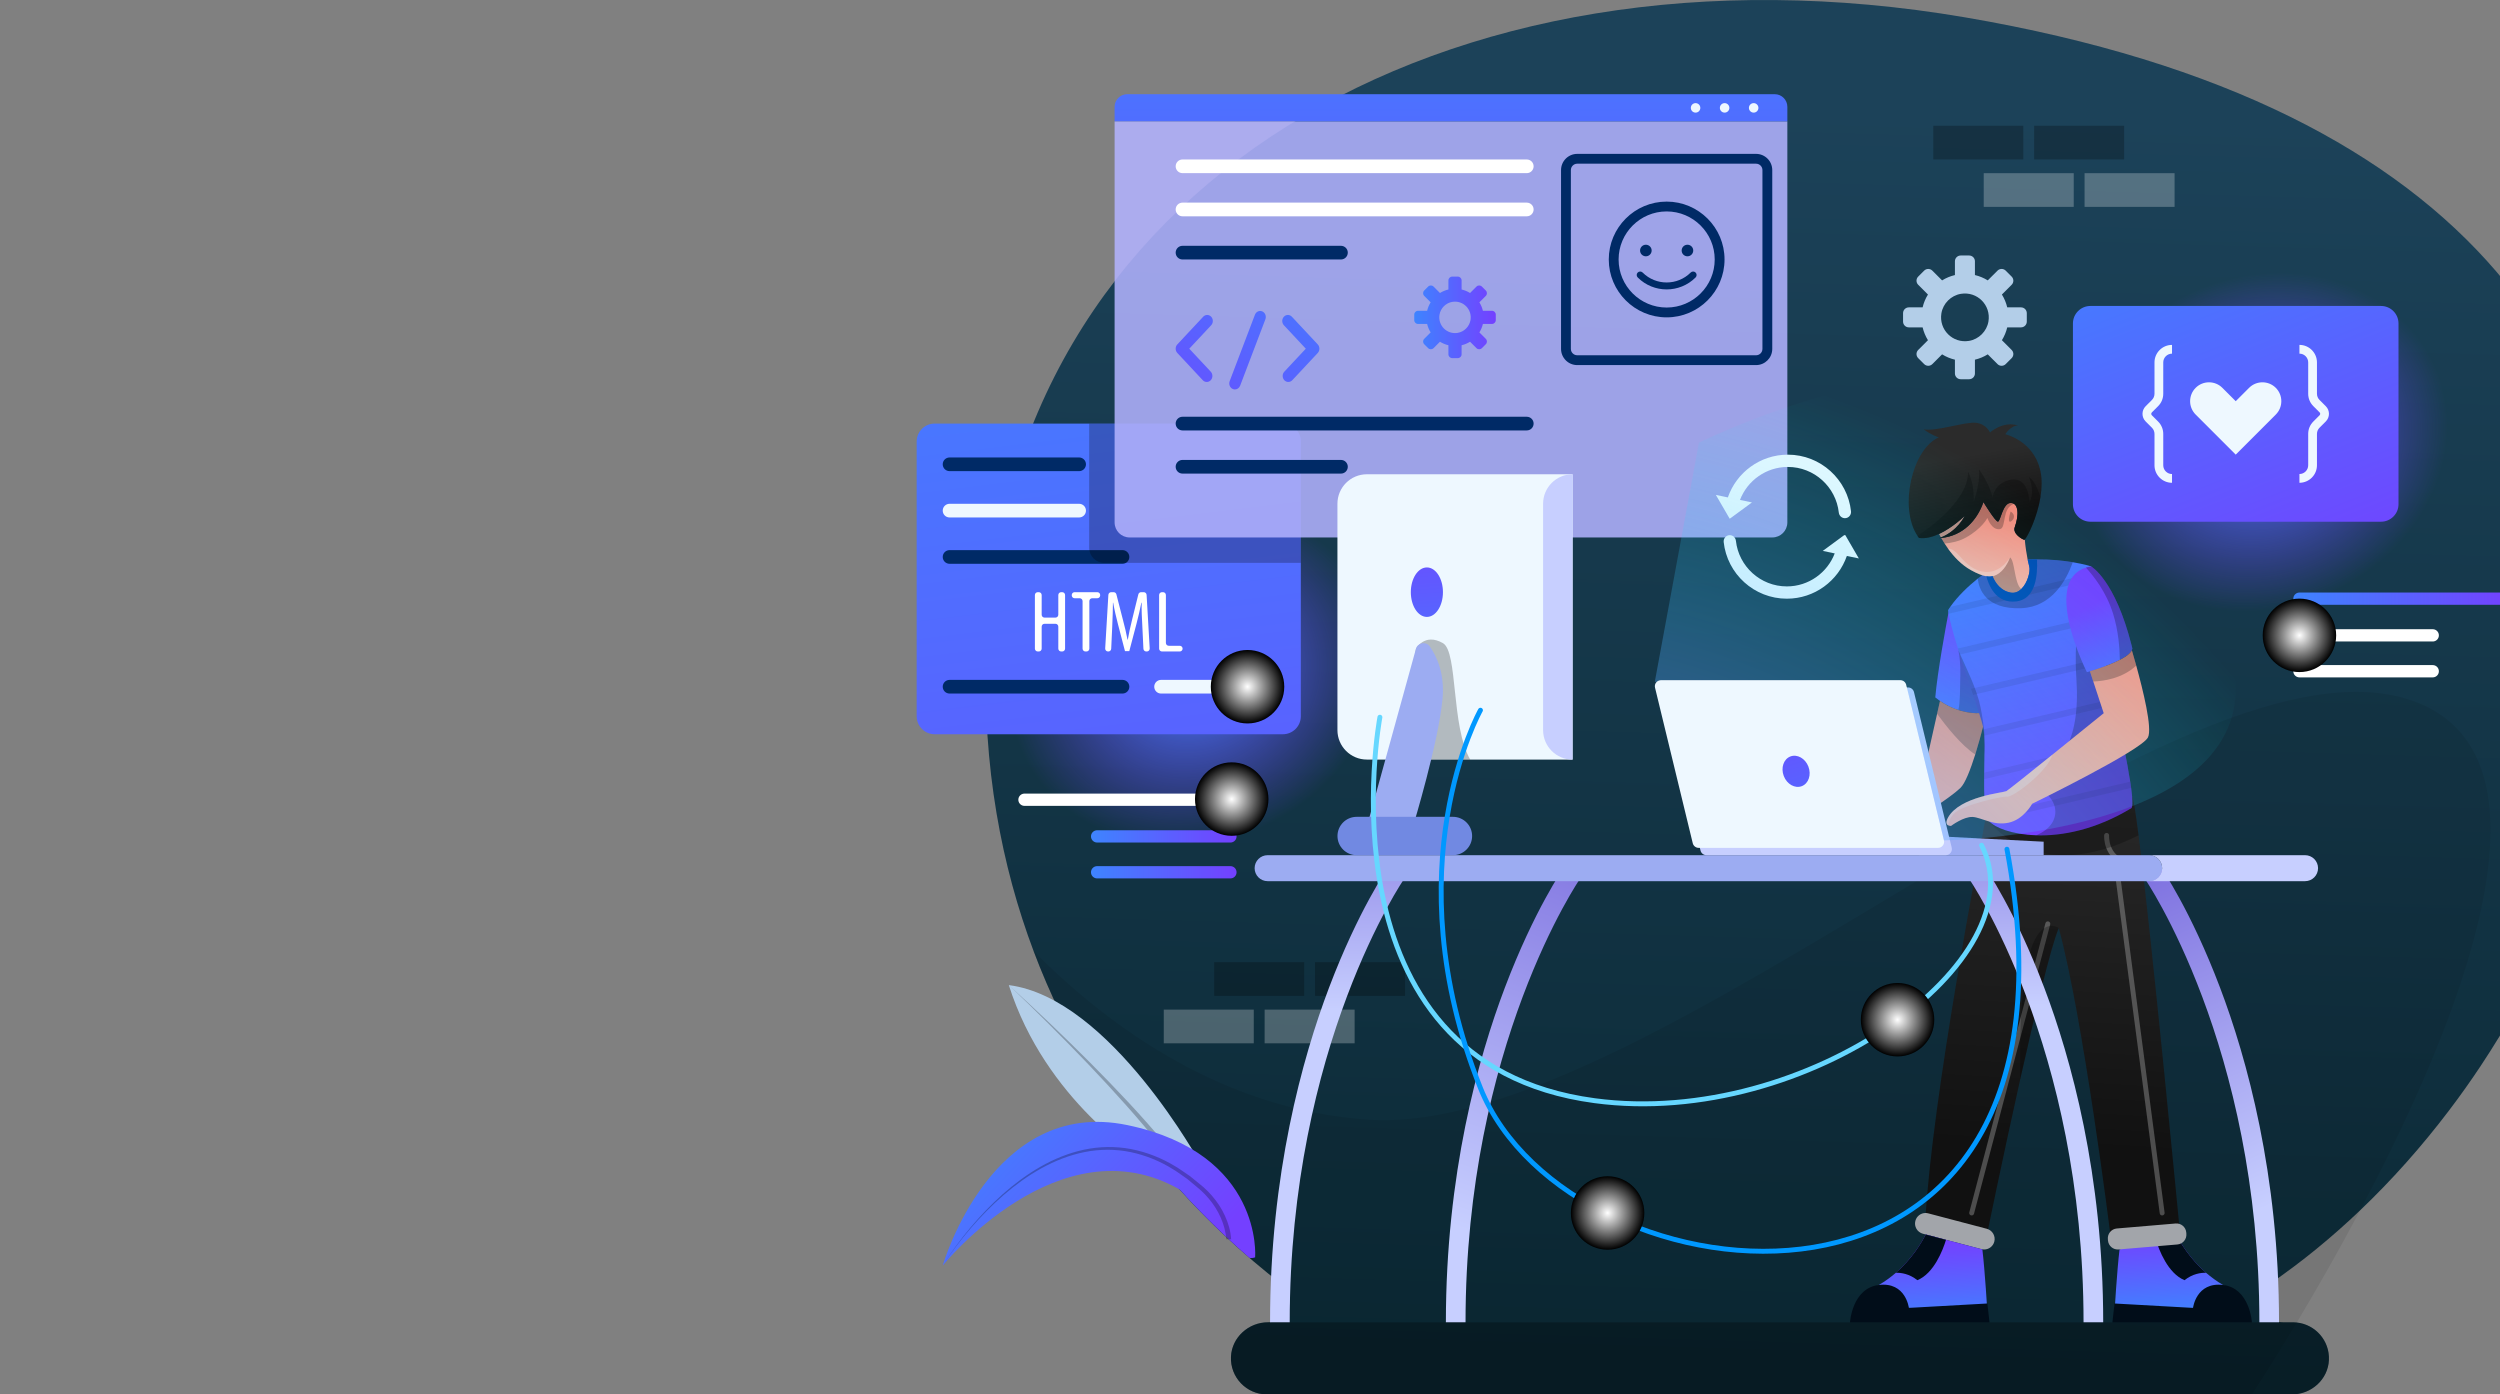 <?xml version="1.0" encoding="UTF-8" standalone="no"?>
<!-- Generator: Adobe Illustrator 27.5.0, SVG Export Plug-In . SVG Version: 6.00 Build 0)  -->

<svg
   version="1.1"
   x="0px"
   y="0px"
   viewBox="0 0 600 334.664"
   xml:space="preserve"
   id="svg588"
   sodipodi:docname="4911014_2517909.svg"
   width="600"
   height="334.664"
   inkscape:version="1.1.2 (0a00cf5339, 2022-02-04)"
   xmlns:inkscape="http://www.inkscape.org/namespaces/inkscape"
   xmlns:sodipodi="http://sodipodi.sourceforge.net/DTD/sodipodi-0.dtd"
   xmlns="http://www.w3.org/2000/svg"
   xmlns:svg="http://www.w3.org/2000/svg"><rect x="0" y="0" width="600" height="334.664" fill="#808080" stroke="none"/><defs
   id="defs592" /><sodipodi:namedview
   id="namedview590"
   pagecolor="#ffffff"
   bordercolor="#666666"
   borderopacity="1.0"
   inkscape:pageshadow="2"
   inkscape:pageopacity="0.0"
   inkscape:pagecheckerboard="0"
   showgrid="false"
   fit-margin-top="0"
   fit-margin-left="0"
   fit-margin-right="0"
   fit-margin-bottom="0"
   inkscape:zoom="1.9993542"
   inkscape:cx="471.15213"
   inkscape:cy="202.5654"
   inkscape:window-width="1920"
   inkscape:window-height="1008"
   inkscape:window-x="0"
   inkscape:window-y="0"
   inkscape:window-maximized="1"
   inkscape:current-layer="g546" />

<g
   id="OBJECTS"
   transform="translate(176.981,-77.736)">
	<g
   id="g546">
		<g
   id="g42">
			<linearGradient
   id="SVGID_1_"
   gradientUnits="userSpaceOnUse"
   x1="259.656"
   y1="103.459"
   x2="250.56"
   y2="405.915">
				<stop
   offset="0"
   style="stop-color:#1C4259"
   id="stop5" />
				<stop
   offset="1"
   style="stop-color:#0B2935"
   id="stop7" />
			</linearGradient>
			<path
   style="fill:url(#SVGID_1_)"
   d="m 451.03,244.502 c -1.639,16.662 -5.719,33.052 -11.727,48.646 -4.469,11.603 -9.999,22.77 -16.379,33.27 -1.468,2.411 -2.983,4.793 -4.54,7.14 -2.423,3.65 -4.952,7.211 -7.576,10.665 -6.586,8.696 -13.761,16.75 -21.372,24.008 -6.816,6.497 -13.973,12.346 -21.372,17.44 -4.18,2.877 -2.164,9.416 2.913,9.416 h 2.341 c 0.313,0 0.619,0.018 0.92,0.053 4.481,0.472 7.942,4.363 7.723,9.021 -0.218,4.652 -4.227,8.236 -8.891,8.236 H 127.101 c -4.923,0 -8.879,-4.103 -8.649,-9.074 0.112,-2.323 1.173,-4.386 2.783,-5.86 1.61,-1.48 3.779,-2.376 6.108,-2.376 4.929,0 7.051,-6.244 3.148,-9.251 C 114.047,373.154 86.561,347.148 71.085,306.012 63.468,285.772 58.757,261.87 59.694,234.089 63.485,122.07 170.2,60.671 294.602,81.896 419.004,103.121 458.423,169.49 451.03,244.502 Z"
   id="path10" />
			<path
   style="opacity:0.08"
   d="m 389.436,368.232 c -5.465,10.306 -10.801,19.562 -15.199,26.909 -6.362,10.63 -10.76,17.257 -10.76,17.257 H 127.101 c -4.923,0 -8.879,-4.103 -8.649,-9.074 0.112,-2.323 1.173,-4.386 2.783,-5.86 1.61,-1.48 3.779,-2.376 6.108,-2.376 4.929,0 7.051,-6.244 3.148,-9.251 -2.329,-1.798 -4.876,-3.856 -7.582,-6.197 -5.177,-4.463 -10.925,-9.929 -16.791,-16.432 -4.168,-4.622 -8.396,-9.764 -12.511,-15.447 H 93.601 C 85.17,336.129 77.193,322.25 71.085,306.013 c 18.59,18.69 45.887,38.14 80.337,40.434 68.221,4.551 196.137,-122.221 251.852,-100.058 35.486,14.121 9.621,77.613 -13.838,121.843 z"
   id="path12" />
			<g
   id="g26">
				<g
   id="g18">
					
						<rect
   x="138.629"
   y="308.661"
   transform="rotate(180,149.429,312.704)"
   style="opacity:0.25"
   width="21.601"
   height="8.086"
   id="rect14" />
					
						<rect
   x="114.426"
   y="308.661"
   transform="rotate(180,125.226,312.704)"
   style="opacity:0.25"
   width="21.601"
   height="8.086"
   id="rect16" />
				</g>
				<g
   id="g24">
					
						<rect
   x="126.527"
   y="320.044"
   transform="rotate(180,137.328,324.087)"
   style="opacity:0.25;fill:#ffffff"
   width="21.601"
   height="8.086"
   id="rect20" />
					
						<rect
   x="102.324"
   y="320.044"
   transform="rotate(180,113.124,324.087)"
   style="opacity:0.25;fill:#ffffff"
   width="21.601"
   height="8.086"
   id="rect22" />
				</g>
			</g>
			<g
   id="g40">
				<g
   id="g32">
					<rect
   x="287.011"
   y="107.915"
   style="opacity:0.25"
   width="21.601"
   height="8.086"
   id="rect28" />
					<rect
   x="311.214"
   y="107.915"
   style="opacity:0.25"
   width="21.601"
   height="8.086"
   id="rect30" />
				</g>
				<g
   id="g38">
					<rect
   x="299.112"
   y="119.298"
   style="opacity:0.25;fill:#ffffff"
   width="21.601"
   height="8.086"
   id="rect34" />
					<rect
   x="323.316"
   y="119.298"
   style="opacity:0.25;fill:#ffffff"
   width="21.601"
   height="8.086"
   id="rect36" />
				</g>
			</g>
		</g>
		<g
   id="g89">
			
				<radialGradient
   id="SVGID_00000069361268411155387920000006341149444563297188_"
   cx="95.196"
   cy="108.636"
   r="45.329"
   gradientTransform="matrix(0.918,-0.396,0.347,0.805,-15.315,190.227)"
   gradientUnits="userSpaceOnUse">
				<stop
   offset="0"
   style="stop-color:#3E84FF"
   id="stop44" />
				<stop
   offset="0.329"
   style="stop-color:#5469FF;stop-opacity:0.671"
   id="stop46" />
				<stop
   offset="0.757"
   style="stop-color:#6B4BFF;stop-opacity:0.243"
   id="stop48" />
				<stop
   offset="1"
   style="stop-color:#7440FF;stop-opacity:0"
   id="stop50" />
			</radialGradient>
			<path
   style="fill:url(#SVGID_00000069361268411155387920000006341149444563297188_)"
   d="m 160.073,218.363 c 10.67,24.752 -3.18,54.517 -30.934,66.481 -27.755,11.964 -58.904,1.598 -69.574,-23.154 -10.67,-24.752 3.18,-54.517 30.934,-66.481 27.754,-11.964 58.904,-1.598 69.574,23.154 z"
   id="path53" />
			
				<linearGradient
   id="SVGID_00000049901604772791393300000006930393671982065551_"
   gradientUnits="userSpaceOnUse"
   x1="76.821"
   y1="115.409"
   x2="112.449"
   y2="408.778">
				<stop
   offset="0"
   style="stop-color:#3E84FF"
   id="stop55" />
				<stop
   offset="1"
   style="stop-color:#7440FF"
   id="stop57" />
			</linearGradient>
			<path
   style="fill:url(#SVGID_00000049901604772791393300000006930393671982065551_)"
   d="m 135.218,183.706 v 65.933 c 0,2.382 -1.934,4.316 -4.316,4.316 H 47.329 c -2.382,0 -4.31,-1.934 -4.31,-4.316 v -65.933 c 0,-2.376 1.928,-4.31 4.31,-4.31 h 83.573 c 2.383,0 4.316,1.934 4.316,4.31 z"
   id="path60" />
			<path
   style="fill:#002a66"
   d="M 82.008,190.81 H 50.915 c -0.907,0 -1.642,-0.735 -1.642,-1.642 v 0 c 0,-0.907 0.735,-1.642 1.642,-1.642 h 31.093 c 0.907,0 1.642,0.735 1.642,1.642 v 0 c 0,0.907 -0.735,1.642 -1.642,1.642 z"
   id="path62" />
			<path
   style="fill:#eef8ff"
   d="M 82.008,201.928 H 50.915 c -0.907,0 -1.642,-0.735 -1.642,-1.642 v 0 c 0,-0.907 0.735,-1.642 1.642,-1.642 h 31.093 c 0.907,0 1.642,0.735 1.642,1.642 v 0 c 0,0.907 -0.735,1.642 -1.642,1.642 z"
   id="path64" />
			<path
   style="fill:#002a66"
   d="M 92.417,213.046 H 50.915 c -0.907,0 -1.642,-0.735 -1.642,-1.642 v 0 c 0,-0.907 0.735,-1.642 1.642,-1.642 h 41.502 c 0.907,0 1.642,0.735 1.642,1.642 v 0 c 0,0.907 -0.735,1.642 -1.642,1.642 z"
   id="path66" />
			<path
   style="fill:#002a66"
   d="M 92.417,244.19 H 50.915 c -0.907,0 -1.642,-0.735 -1.642,-1.642 v 0 c 0,-0.907 0.735,-1.642 1.642,-1.642 h 41.502 c 0.907,0 1.642,0.735 1.642,1.642 v 0 c 0,0.906 -0.735,1.642 -1.642,1.642 z"
   id="path68" />
			<path
   style="fill:#eef8ff"
   d="m 122.612,244.19 h -20.936 c -0.907,0 -1.642,-0.735 -1.642,-1.642 v 0 c 0,-0.907 0.735,-1.642 1.642,-1.642 h 20.936 c 0.907,0 1.642,0.735 1.642,1.642 v 0 c 10e-4,0.906 -0.735,1.642 -1.642,1.642 z"
   id="path70" />
			<g
   id="g80">
				<path
   style="fill:#ffffff"
   d="m 73.02,220.544 v 4.732 c 0,0.379 0.307,0.686 0.686,0.686 h 2.619 c 0.379,0 0.686,-0.307 0.686,-0.686 v -4.732 c 0,-0.379 0.307,-0.686 0.686,-0.686 h 0.253 c 0.379,0 0.686,0.307 0.686,0.686 v 12.863 c 0,0.379 -0.307,0.686 -0.686,0.686 h -0.253 c -0.379,0 -0.686,-0.307 -0.686,-0.686 v -5.281 c 0,-0.379 -0.307,-0.686 -0.686,-0.686 h -2.619 c -0.379,0 -0.686,0.307 -0.686,0.686 v 5.281 c 0,0.379 -0.307,0.686 -0.686,0.686 H 72.08 c -0.379,0 -0.686,-0.307 -0.686,-0.686 v -12.863 c 0,-0.379 0.307,-0.686 0.686,-0.686 h 0.254 c 0.378,0 0.686,0.307 0.686,0.686 z"
   id="path72" />
				<path
   style="fill:#ffffff"
   d="m 82.151,221.315 h -1.225 c -0.379,0 -0.686,-0.307 -0.686,-0.686 v -0.085 c 0,-0.379 0.307,-0.686 0.686,-0.686 h 5.449 c 0.379,0 0.686,0.307 0.686,0.686 v 0.085 c 0,0.379 -0.307,0.686 -0.686,0.686 H 85.15 c -0.379,0 -0.686,0.307 -0.686,0.686 v 11.405 c 0,0.379 -0.307,0.686 -0.686,0.686 h -0.254 c -0.379,0 -0.686,-0.307 -0.686,-0.686 v -11.405 c -10e-4,-0.378 -0.308,-0.686 -0.687,-0.686 z"
   id="path74" />
				<path
   style="fill:#ffffff"
   d="m 97.176,227.968 c -0.106,-1.88 -0.212,-3.971 -0.148,-5.576 h -0.084 c -0.318,1.584 -0.697,3.273 -1.141,4.942 l -1.753,6.674 h -1.035 l -1.668,-6.4 c -0.465,-1.816 -0.886,-3.569 -1.161,-5.216 h -0.063 c 0,1.668 -0.085,3.654 -0.169,5.682 l -0.245,5.364 c -0.017,0.367 -0.319,0.655 -0.686,0.655 h -0.074 c -0.395,0 -0.709,-0.333 -0.685,-0.727 l 0.763,-12.863 c 0.021,-0.363 0.322,-0.646 0.685,-0.646 h 0.574 c 0.313,0 0.587,0.212 0.665,0.516 l 1.537,5.99 c 0.486,1.88 0.845,3.273 1.14,4.9 h 0.063 c 0.275,-1.627 0.591,-2.978 1.056,-4.9 l 1.476,-5.983 c 0.076,-0.307 0.351,-0.522 0.666,-0.522 h 0.631 c 0.364,0 0.664,0.284 0.685,0.647 l 0.744,12.863 c 0.023,0.394 -0.29,0.726 -0.685,0.726 h -0.14 c -0.366,0 -0.668,-0.287 -0.685,-0.653 z"
   id="path76" />
				<path
   style="fill:#ffffff"
   d="m 101.892,219.858 h 0.254 c 0.379,0 0.686,0.307 0.686,0.686 v 11.49 c 0,0.379 0.307,0.686 0.686,0.686 h 2.64 c 0.379,0 0.686,0.307 0.686,0.686 v 0 c 0,0.379 -0.307,0.686 -0.686,0.686 h -4.266 c -0.379,0 -0.686,-0.307 -0.686,-0.686 v -12.863 c -0.001,-0.378 0.307,-0.685 0.686,-0.685 z"
   id="path78" />
			</g>
			
				<radialGradient
   id="SVGID_00000127042871491044990760000001908714350806268044_"
   cx="122.427"
   cy="242.547"
   r="8.814"
   gradientUnits="userSpaceOnUse">
				<stop
   offset="0"
   style="stop-color:#FFFFFF"
   id="stop82" />
				<stop
   offset="1"
   style="stop-color:#000000"
   id="stop84" />
			</radialGradient>
			<circle
   style="fill:url(#SVGID_00000127042871491044990760000001908714350806268044_)"
   cx="122.427"
   cy="242.547"
   r="8.814"
   id="circle87" />
		</g>
		<g
   id="g172">
			<path
   style="opacity:0.25"
   d="m 135.218,183.706 v 29.12 h -47.19 c -1.993,0 -3.608,-1.616 -3.608,-3.608 v -29.821 h 46.483 c 2.382,-0.001 4.315,1.933 4.315,4.309 z"
   id="path91" />
			
				<linearGradient
   id="SVGID_00000045597002642256505680000016632860070117934756_"
   gradientUnits="userSpaceOnUse"
   x1="171.253"
   y1="70.146"
   x2="171.253"
   y2="182.145">
				<stop
   offset="0"
   style="stop-color:#3E84FF"
   id="stop93" />
				<stop
   offset="1"
   style="stop-color:#7440FF"
   id="stop95" />
			</linearGradient>
			<path
   style="fill:url(#SVGID_00000045597002642256505680000016632860070117934756_)"
   d="M 251.983,106.911 H 90.522 v -3.537 c 0,-1.675 1.358,-3.032 3.032,-3.032 h 155.397 c 1.675,0 3.032,1.357 3.032,3.032 z"
   id="path98" />
			<path
   style="opacity:0.86;fill:#b3b3ff"
   d="M 248.38,206.724 H 94.125 c -1.99,0 -3.603,-1.613 -3.603,-3.603 v -96.21 h 161.461 v 96.21 c 0,1.989 -1.613,3.603 -3.603,3.603 z"
   id="path100" />
			<g
   id="g108">
				<path
   style="fill:#eef8ff"
   d="m 245.039,103.626 c 0,0.63 -0.511,1.141 -1.141,1.141 -0.63,0 -1.141,-0.511 -1.141,-1.141 0,-0.63 0.511,-1.141 1.141,-1.141 0.63,-0.001 1.141,0.51 1.141,1.141 z"
   id="path102" />
				<path
   style="fill:#eef8ff"
   d="m 238.069,103.626 c 0,0.63 -0.511,1.141 -1.141,1.141 -0.63,0 -1.141,-0.511 -1.141,-1.141 0,-0.63 0.511,-1.141 1.141,-1.141 0.63,-0.001 1.141,0.51 1.141,1.141 z"
   id="path104" />
				<path
   style="fill:#eef8ff"
   d="m 231.098,103.626 c 0,0.63 -0.511,1.141 -1.141,1.141 -0.63,0 -1.141,-0.511 -1.141,-1.141 0,-0.63 0.511,-1.141 1.141,-1.141 0.63,-0.001 1.141,0.51 1.141,1.141 z"
   id="path106" />
			</g>
			<path
   style="fill:#ffffff"
   d="M 189.446,119.292 H 106.82 c -0.907,0 -1.642,-0.735 -1.642,-1.642 v 0 c 0,-0.907 0.735,-1.642 1.642,-1.642 h 82.626 c 0.907,0 1.642,0.735 1.642,1.642 v 0 c 0,0.907 -0.735,1.642 -1.642,1.642 z"
   id="path110" />
			<path
   style="fill:#ffffff"
   d="M 189.446,129.652 H 106.82 c -0.907,0 -1.642,-0.735 -1.642,-1.643 v 0 c 0,-0.907 0.735,-1.642 1.642,-1.642 h 82.626 c 0.907,0 1.642,0.735 1.642,1.642 v 0 c 0,0.907 -0.735,1.643 -1.642,1.643 z"
   id="path112" />
			<path
   style="fill:#002a66"
   d="M 144.848,140.012 H 106.82 c -0.907,0 -1.642,-0.735 -1.642,-1.642 v 0 c 0,-0.907 0.735,-1.642 1.642,-1.642 h 38.028 c 0.907,0 1.642,0.735 1.642,1.642 v 0 c 0,0.906 -0.735,1.642 -1.642,1.642 z"
   id="path114" />
			<path
   style="fill:#002a66"
   d="M 189.446,181.04 H 106.82 c -0.907,0 -1.642,-0.735 -1.642,-1.642 v 0 c 0,-0.907 0.735,-1.642 1.642,-1.642 h 82.626 c 0.907,0 1.642,0.735 1.642,1.642 v 0 c 0,0.907 -0.735,1.642 -1.642,1.642 z"
   id="path116" />
			<path
   style="fill:#002a66"
   d="M 144.848,191.4 H 106.82 c -0.907,0 -1.642,-0.735 -1.642,-1.642 v 0 c 0,-0.907 0.735,-1.642 1.642,-1.642 h 38.028 c 0.907,0 1.642,0.735 1.642,1.642 v 0 c 0,0.907 -0.735,1.642 -1.642,1.642 z"
   id="path118" />
			<g
   id="g128">
				<path
   style="fill:#002a66"
   d="m 223.015,126.12 c -7.66,0 -13.891,6.232 -13.891,13.892 0,7.66 6.232,13.892 13.891,13.892 7.66,0 13.892,-6.232 13.892,-13.892 0,-7.66 -6.232,-13.892 -13.892,-13.892 z m 0,25.425 c -6.359,0 -11.533,-5.174 -11.533,-11.533 0,-6.36 5.174,-11.533 11.533,-11.533 6.36,0 11.534,5.174 11.534,11.533 0,6.359 -5.174,11.533 -11.534,11.533 z"
   id="path120" />
				<path
   style="fill:#002a66"
   d="m 228.782,143.145 c -3.18,3.179 -8.354,3.18 -11.533,0 -0.326,-0.325 -0.853,-0.325 -1.179,0 -0.326,0.326 -0.326,0.854 0,1.179 1.915,1.915 4.43,2.872 6.946,2.872 2.515,0 5.031,-0.958 6.946,-2.872 0.326,-0.326 0.326,-0.854 0,-1.179 -0.327,-0.325 -0.854,-0.325 -1.18,0 z"
   id="path122" />
				<path
   style="fill:#002a66"
   d="m 218.025,139.251 c 0.768,0 1.39,-0.622 1.39,-1.39 0,-0.768 -0.622,-1.39 -1.39,-1.39 -0.768,0 -1.39,0.622 -1.39,1.39 0,0.768 0.622,1.39 1.39,1.39 z"
   id="path124" />
				<path
   style="fill:#002a66"
   d="m 228.006,139.251 c 0.767,0 1.39,-0.622 1.39,-1.39 0,-0.768 -0.622,-1.39 -1.39,-1.39 -0.768,0 -1.39,0.622 -1.39,1.39 0,0.768 0.622,1.39 1.39,1.39 z"
   id="path126" />
			</g>
			<g
   id="g159">
				<g
   id="g148">
					<g
   id="g137">
						
							<linearGradient
   id="SVGID_00000069371204154159762450000009644070219231329213_"
   gradientUnits="userSpaceOnUse"
   x1="134.957"
   y1="129.324"
   x2="93.265"
   y2="187.44">
							<stop
   offset="0"
   style="stop-color:#3E84FF"
   id="stop130" />
							<stop
   offset="1"
   style="stop-color:#7440FF"
   id="stop132" />
						</linearGradient>
						<path
   style="fill:url(#SVGID_00000069371204154159762450000009644070219231329213_)"
   d="m 112.64,169.408 c -0.346,0 -0.693,-0.141 -0.957,-0.424 l -6.109,-6.539 c -0.529,-0.566 -0.529,-1.483 0,-2.048 l 6.213,-6.648 c 0.529,-0.566 1.385,-0.566 1.914,0 0.529,0.565 0.529,1.483 0,2.048 l -5.256,5.624 5.153,5.515 c 0.529,0.566 0.529,1.483 0,2.048 -0.265,0.282 -0.612,0.424 -0.958,0.424 z"
   id="path135" />
					</g>
					<g
   id="g146">
						
							<linearGradient
   id="SVGID_00000111885835987869989120000005946527858637466540_"
   gradientUnits="userSpaceOnUse"
   x1="148.756"
   y1="139.223"
   x2="107.064"
   y2="197.339">
							<stop
   offset="0"
   style="stop-color:#3E84FF"
   id="stop139" />
							<stop
   offset="1"
   style="stop-color:#7440FF"
   id="stop141" />
						</linearGradient>
						<path
   style="fill:url(#SVGID_00000111885835987869989120000005946527858637466540_)"
   d="m 132.213,169.408 c -0.346,0 -0.692,-0.141 -0.957,-0.424 -0.529,-0.565 -0.529,-1.483 0,-2.048 l 5.154,-5.515 -5.257,-5.624 c -0.529,-0.565 -0.529,-1.482 0,-2.048 0.529,-0.566 1.385,-0.566 1.914,0 l 6.214,6.648 c 0.254,0.272 0.396,0.64 0.396,1.024 0,0.384 -0.143,0.752 -0.396,1.024 l -6.11,6.539 c -0.265,0.282 -0.612,0.424 -0.958,0.424 z"
   id="path144" />
					</g>
				</g>
				<g
   id="g157">
					
						<linearGradient
   id="SVGID_00000095301284598328725730000004331296403281740726_"
   gradientUnits="userSpaceOnUse"
   x1="142.059"
   y1="134.419"
   x2="100.367"
   y2="192.535">
						<stop
   offset="0"
   style="stop-color:#3E84FF"
   id="stop150" />
						<stop
   offset="1"
   style="stop-color:#7440FF"
   id="stop152" />
					</linearGradient>
					<path
   style="fill:url(#SVGID_00000095301284598328725730000004331296403281740726_)"
   d="m 119.394,171.204 c -0.169,0 -0.342,-0.034 -0.509,-0.107 -0.693,-0.301 -1.025,-1.146 -0.744,-1.887 l 6.064,-15.943 c 0.282,-0.739 1.067,-1.099 1.764,-0.795 0.693,0.301 1.025,1.146 0.744,1.887 l -6.064,15.943 c -0.215,0.561 -0.72,0.902 -1.255,0.902 z"
   id="path155" />
				</g>
			</g>
			<g
   id="g163">
				<path
   style="fill:#002a66"
   d="m 244.475,165.358 h -42.919 c -2.143,0 -3.887,-1.744 -3.887,-3.887 v -42.919 c 0,-2.143 1.744,-3.887 3.887,-3.887 h 42.919 c 2.143,0 3.887,1.744 3.887,3.887 v 42.919 c 0,2.143 -1.744,3.887 -3.887,3.887 z m -42.919,-48.335 c -0.843,0 -1.529,0.686 -1.529,1.529 v 42.919 c 0,0.843 0.686,1.529 1.529,1.529 h 42.919 c 0.843,0 1.529,-0.686 1.529,-1.529 v -42.919 c 0,-0.843 -0.686,-1.529 -1.529,-1.529 z"
   id="path161" />
			</g>
			
				<linearGradient
   id="SVGID_00000088102613113723423310000002828241485985086336_"
   gradientUnits="userSpaceOnUse"
   x1="162.436"
   y1="153.903"
   x2="182.005"
   y2="153.903">
				<stop
   offset="0"
   style="stop-color:#3E84FF"
   id="stop165" />
				<stop
   offset="1"
   style="stop-color:#7440FF"
   id="stop167" />
			</linearGradient>
			<path
   style="fill:url(#SVGID_00000088102613113723423310000002828241485985086336_)"
   d="m 182.005,154.57 v -1.333 c 0,-0.505 -0.41,-0.915 -0.915,-0.915 h -2.178 c -0.172,-0.728 -0.46,-1.41 -0.844,-2.029 l 1.543,-1.543 c 0.357,-0.357 0.357,-0.937 0,-1.294 l -0.943,-0.943 c -0.357,-0.357 -0.937,-0.357 -1.294,0 l -1.543,1.543 c -0.619,-0.383 -1.301,-0.671 -2.029,-0.844 v -2.178 c 0,-0.505 -0.41,-0.915 -0.915,-0.915 h -1.333 c -0.505,0 -0.915,0.41 -0.915,0.915 v 2.178 c -0.728,0.172 -1.41,0.46 -2.029,0.844 l -1.543,-1.543 c -0.357,-0.357 -0.937,-0.357 -1.294,0 l -0.943,0.943 c -0.357,0.357 -0.357,0.937 0,1.294 l 1.543,1.543 c -0.383,0.619 -0.672,1.301 -0.844,2.029 h -2.178 c -0.505,0 -0.915,0.41 -0.915,0.915 v 1.333 c 0,0.505 0.41,0.915 0.915,0.915 h 2.178 c 0.172,0.728 0.46,1.41 0.844,2.029 l -1.543,1.543 c -0.357,0.357 -0.357,0.937 0,1.294 l 0.943,0.943 c 0.357,0.357 0.937,0.357 1.294,0 l 1.543,-1.543 c 0.619,0.383 1.301,0.671 2.029,0.844 v 2.178 c 0,0.505 0.41,0.915 0.915,0.915 h 1.333 c 0.505,0 0.915,-0.41 0.915,-0.915 v -2.178 c 0.728,-0.172 1.41,-0.46 2.029,-0.844 l 1.543,1.543 c 0.357,0.357 0.937,0.357 1.294,0 l 0.943,-0.943 c 0.357,-0.357 0.357,-0.937 0,-1.294 l -1.543,-1.543 c 0.383,-0.619 0.671,-1.301 0.844,-2.029 h 2.178 c 0.505,0 0.915,-0.41 0.915,-0.915 z m -9.144,3.054 c -2.579,0.427 -4.788,-1.782 -4.362,-4.361 0.258,-1.562 1.518,-2.823 3.081,-3.081 2.579,-0.426 4.787,1.782 4.361,4.361 -0.258,1.562 -1.518,2.823 -3.08,3.081 z"
   id="path170" />
		</g>
		<g
   id="g318">
			<g
   id="g185">
				
					<linearGradient
   id="SVGID_00000070106968840284159590000007045985440373363104_"
   gradientUnits="userSpaceOnUse"
   x1="345.373"
   y1="393.505"
   x2="344.533"
   y2="373.331">
					<stop
   offset="0"
   style="stop-color:#3E84FF"
   id="stop174" />
					<stop
   offset="1"
   style="stop-color:#7440FF"
   id="stop176" />
				</linearGradient>
				<path
   style="fill:url(#SVGID_00000070106968840284159590000007045985440373363104_)"
   d="m 330.5,392.69 24.763,-1.391 c 0,0 9.858,-0.124 1.268,-5.177 -1.515,-0.89 -2.859,-1.887 -4.056,-2.918 -3.891,-3.378 -6.155,-7.187 -7.175,-9.191 l -4.864,1.279 -8.502,2.24 c -0.077,0.018 -0.147,0.035 -0.224,0.047 -0.615,5.047 -1.21,15.111 -1.21,15.111 z"
   id="path179" />
				<path
   style="fill:#010d19"
   d="m 363.477,395.09 c 0,0 -0.502,-8.209 -6.947,-8.968 -6.445,-0.759 -7.184,5.509 -7.184,5.509 l -18.846,-1.057 -0.503,4.516 z"
   id="path181" />
				<path
   style="fill:#010d19"
   d="m 340.434,375.291 c 0.755,2.458 2.871,8.036 6.869,9.693 1.94,-1.551 3.927,-1.816 5.171,-1.781 -3.891,-3.378 -6.155,-7.187 -7.175,-9.191 z"
   id="path183" />
			</g>
			
				<linearGradient
   id="SVGID_00000074436849389487180480000005309361915422801593_"
   gradientUnits="userSpaceOnUse"
   x1="322.356"
   y1="259.421"
   x2="316.671"
   y2="353.416">
				<stop
   offset="0"
   style="stop-color:#2B2B2B"
   id="stop187" />
				<stop
   offset="1"
   style="stop-color:#111111"
   id="stop189" />
			</linearGradient>
			<path
   style="fill:url(#SVGID_00000074436849389487180480000005309361915422801593_)"
   d="m 346.077,372.16 -16.579,1.769 c 0,0 -6.509,-51.989 -12.375,-73.468 -1.893,4.434 -5.707,20.435 -9.268,36.377 -4.151,18.613 -7.959,37.156 -7.959,37.156 0,0 -9.504,1.067 -14.81,-3.231 1.633,-29.656 13.118,-88.85 14.622,-97.511 0.012,0.071 0.029,0.141 0.047,0.212 0.106,0.395 0.224,0.719 0.366,0.973 0.077,0.136 0.183,0.277 0.313,0.419 0,0 0.006,0.006 0.018,0.023 1.374,1.504 5.495,3.154 11.249,3.337 6.197,0.194 14.292,-1.315 22.911,-6.562 0.201,-0.401 0.224,-1.356 0.112,-2.73 0.289,0.283 0.843,3.767 1.551,9.298 3.245,25.394 9.802,93.938 9.802,93.938 z"
   id="path192" />
			
				<linearGradient
   id="SVGID_00000047053118287084464460000005087468946794198916_"
   gradientUnits="userSpaceOnUse"
   x1="288.777"
   y1="259.394"
   x2="296.61"
   y2="227.556">
				<stop
   offset="0"
   style="stop-color:#3E84FF"
   id="stop194" />
				<stop
   offset="1"
   style="stop-color:#7440FF"
   id="stop196" />
			</linearGradient>
			<path
   style="fill:url(#SVGID_00000047053118287084464460000005087468946794198916_)"
   d="m 299.517,242.977 -1.161,4.528 -0.083,0.313 -0.277,1.073 v 0.006 c 0,0 -2.14,0.159 -4.982,-0.755 -1.356,-0.436 -2.877,-1.114 -4.398,-2.17 -0.377,-0.265 -0.755,-0.548 -1.132,-0.861 0.525,-6.114 2.518,-16.897 3.166,-20.329 0.13,-0.69 0.206,-1.079 0.206,-1.079 z"
   id="path199" />
			
				<linearGradient
   id="SVGID_00000139274034138923226460000013587617354790560165_"
   gradientUnits="userSpaceOnUse"
   x1="295.393"
   y1="241.558"
   x2="283.454"
   y2="275.669">
				<stop
   offset="0"
   style="stop-color:#F78B7C"
   id="stop201" />
				<stop
   offset="1"
   style="stop-color:#FFB7A9"
   id="stop203" />
			</linearGradient>
			<path
   style="fill:url(#SVGID_00000139274034138923226460000013587617354790560165_)"
   d="m 299.895,248.283 c 0,0 -1.238,5.471 -2.818,10.53 -1.126,3.573 -2.417,6.945 -3.573,8.042 -2.801,2.653 -9.999,7.01 -9.999,7.01 l -4.168,-8.62 6.161,-5.401 2.423,-10.789 0.696,-3.083 c 4.705,3.266 9.38,2.924 9.38,2.924 l 0.277,-1.079 z"
   id="path206" />
			
				<linearGradient
   id="SVGID_00000042715709473241011100000008836807196913025694_"
   gradientUnits="userSpaceOnUse"
   x1="302.185"
   y1="202.72"
   x2="318.356"
   y2="267.911">
				<stop
   offset="0"
   style="stop-color:#3E84FF"
   id="stop208" />
				<stop
   offset="1"
   style="stop-color:#7440FF"
   id="stop210" />
			</linearGradient>
			<path
   style="fill:url(#SVGID_00000042715709473241011100000008836807196913025694_)"
   d="m 334.609,271.654 c -8.62,5.247 -16.715,6.757 -22.911,6.562 -5.784,-0.183 -9.917,-1.851 -11.267,-3.361 -0.13,-0.142 -0.236,-0.283 -0.313,-0.419 -0.141,-0.254 -0.259,-0.578 -0.366,-0.973 -0.018,-0.071 -0.035,-0.142 -0.047,-0.212 -0.448,-1.91 -0.519,-5.129 -0.495,-8.525 0,-0.519 0.006,-1.038 0.012,-1.562 0.018,-1.409 0.041,-2.824 0.053,-4.156 v -0.018 c 0.018,-1.769 0.012,-3.39 -0.071,-4.693 -0.029,-0.578 -0.077,-1.091 -0.142,-1.521 -0.03,-0.159 -0.053,-0.313 -0.082,-0.448 -0.012,-0.047 -0.024,-0.1 -0.035,-0.153 -0.171,-0.755 -0.501,-1.887 -0.949,-3.278 v -0.006 c -0.401,-1.279 -0.902,-2.771 -1.439,-4.387 -0.159,-0.472 -0.318,-0.955 -0.483,-1.45 -0.489,-1.468 -1.008,-3.019 -1.521,-4.575 -0.401,-1.22 -0.802,-2.447 -1.185,-3.65 -0.153,-0.489 -0.306,-0.973 -0.454,-1.45 -1.014,-3.272 -1.857,-6.267 -2.223,-8.343 -0.012,-0.088 -0.029,-0.171 -0.041,-0.253 -0.035,-0.224 -0.065,-0.43 -0.089,-0.631 0.094,-0.147 0.195,-0.301 0.295,-0.448 0.071,-0.106 0.142,-0.212 0.212,-0.313 1.839,-2.635 4.351,-4.982 6.609,-6.798 0.648,-0.519 1.279,-0.996 1.863,-1.421 0.472,-0.348 0.914,-0.66 1.321,-0.937 l 0.041,-0.024 2.659,-1.515 c 3.007,-0.501 5.813,-0.696 8.342,-0.708 3.455,-0.018 6.385,0.312 8.584,0.678 2.783,0.466 4.392,1.002 4.392,1.002 l 0.135,1.722 0.124,1.527 0.702,8.696 0.124,1.527 0.053,0.678 c 0,0 0,0.006 0.006,0.024 0.077,0.307 0.843,3.349 1.887,7.706 0.118,0.478 0.236,0.973 0.36,1.48 0.607,2.529 1.279,5.406 1.969,8.402 0.106,0.489 0.218,0.979 0.33,1.474 0.637,2.806 1.268,5.684 1.84,8.437 0.1,0.501 0.201,0.996 0.307,1.486 0.637,3.143 1.179,6.079 1.551,8.502 0.083,0.525 0.153,1.032 0.218,1.504 0.106,0.772 0.183,1.474 0.236,2.093 0.112,1.372 0.089,2.327 -0.112,2.728 z"
   id="path213" />
			<g
   style="opacity:0.35"
   id="g227">
				<path
   style="opacity:0.25"
   d="m 325.141,216.917 -34.449,8.118 c -0.012,-0.088 -0.029,-0.171 -0.041,-0.253 -0.035,-0.224 -0.065,-0.43 -0.089,-0.631 0.094,-0.147 0.195,-0.301 0.295,-0.448 0.071,-0.106 0.142,-0.212 0.212,-0.313 l 33.948,-8.001 z"
   id="path215" />
				<path
   style="opacity:0.25"
   d="m 325.966,227.141 -32.598,7.688 c -0.153,-0.489 -0.306,-0.973 -0.454,-1.45 l 32.928,-7.765 z"
   id="path217" />
				<path
   style="opacity:0.25"
   d="m 328.271,237.028 -31.714,7.476 c -0.159,-0.472 -0.318,-0.955 -0.483,-1.45 l 31.837,-7.505 c 0.119,0.477 0.236,0.972 0.36,1.479 z"
   id="path219" />
				<path
   style="opacity:0.25"
   d="m 330.571,246.904 -31.366,7.393 c -0.029,-0.578 -0.077,-1.091 -0.142,-1.521 l 31.177,-7.346 c 0.107,0.489 0.219,0.978 0.331,1.474 z"
   id="path221" />
				<path
   style="opacity:0.25"
   d="m 332.717,256.826 -33.506,7.9 c 0,-0.519 0.006,-1.038 0.012,-1.562 l 33.188,-7.824 c 0.099,0.502 0.2,0.997 0.306,1.486 z"
   id="path223" />
				<path
   style="opacity:0.25"
   d="m 334.486,266.832 -34.054,8.024 c -0.13,-0.142 -0.236,-0.283 -0.313,-0.419 -0.141,-0.254 -0.259,-0.578 -0.366,-0.973 l 34.514,-8.136 c 0.083,0.525 0.154,1.032 0.219,1.504 z"
   id="path225" />
			</g>
			<path
   style="opacity:0.25"
   d="m 320.489,212.667 c -1.61,4.487 -5.141,10.76 -12.369,11.037 -8.637,0.336 -10.188,-4.717 -10.442,-7.11 0.648,-0.519 1.279,-0.996 1.863,-1.421 0.472,-0.348 0.914,-0.66 1.321,-0.937 l 0.041,-0.024 2.659,-1.515 c 3.007,-0.501 5.813,-0.696 8.342,-0.708 3.455,-0.018 6.386,0.312 8.585,0.678 z"
   id="path229" />
			<g
   id="g240">
				
					<linearGradient
   id="SVGID_00000145043956207911472690000012724357402729621922_"
   gradientUnits="userSpaceOnUse"
   x1="301.363"
   y1="201.165"
   x2="298.142"
   y2="218.031">
					<stop
   offset="0"
   style="stop-color:#F78B7C"
   id="stop231" />
					<stop
   offset="1"
   style="stop-color:#FFB7A9"
   id="stop233" />
				</linearGradient>
				<path
   style="fill:url(#SVGID_00000145043956207911472690000012724357402729621922_)"
   d="m 308.119,219.093 c -0.684,0.654 -1.539,1.038 -2.535,0.861 -1.851,-0.324 -3.007,-1.586 -3.655,-2.594 -0.407,-0.631 -0.619,-1.167 -0.678,-1.332 -0.012,-0.03 -0.018,-0.047 -0.018,-0.047 0,0 -0.431,0.242 -1.503,0.053 -0.053,-0.006 -0.106,-0.018 -0.159,-0.029 -0.035,-0.006 -0.053,-0.012 -0.053,-0.012 -0.814,-0.165 -1.958,-0.572 -3.502,-1.439 -2.276,-1.279 -4.086,-3.225 -5.454,-5.123 -0.301,-0.419 -0.584,-0.837 -0.843,-1.244 -0.295,-0.46 -0.56,-0.908 -0.796,-1.332 5.182,-0.519 8.596,-4.204 10.123,-8.602 0,0 2.842,4.675 3.473,4.675 0.631,0 1.138,-4.422 3.03,-4.481 0.324,-0.012 0.595,0.065 0.825,0.212 1.103,0.702 1.091,3.095 0.189,5.595 -0.572,1.58 1.769,2.907 2.276,3.036 0.03,0.006 0.071,-0.018 0.13,-0.077 0.13,1.663 0.419,3.484 0.684,4.835 0.142,0.713 0.277,1.297 0.383,1.651 0.324,1.108 -0.384,3.938 -1.917,5.394 z"
   id="path236" />
				<path
   style="fill:#ffb7a9"
   d="m 294.553,201.553 c -0.1,0.218 -1.769,3.602 -5.707,5.171 -0.165,-0.295 -0.313,-0.578 -0.448,-0.843 3.243,-1.51 5.984,-4.163 6.155,-4.328 z"
   id="path238" />
			</g>
			
				<linearGradient
   id="SVGID_00000023985543692094999100000002416579124519996302_"
   gradientUnits="userSpaceOnUse"
   x1="295.363"
   y1="186.993"
   x2="298.774"
   y2="205.375">
				<stop
   offset="0"
   style="stop-color:#2B2B2B"
   id="stop242" />
				<stop
   offset="1"
   style="stop-color:#111111"
   id="stop244" />
			</linearGradient>
			<path
   style="fill:url(#SVGID_00000023985543692094999100000002416579124519996302_)"
   d="m 312.742,196.995 c -0.802,5 -3.125,9.587 -3.773,10.217 -0.059,0.059 -0.1,0.083 -0.13,0.077 -0.507,-0.13 -2.848,-1.456 -2.276,-3.036 1.085,-3.013 0.884,-5.872 -1.014,-5.807 -1.893,0.059 -2.4,4.481 -3.03,4.481 -0.631,0 -3.473,-4.675 -3.473,-4.675 -1.527,4.398 -4.941,8.083 -10.123,8.602 -0.183,0.024 -0.365,0.035 -0.554,0.047 0.165,-0.059 0.324,-0.118 0.478,-0.177 3.938,-1.568 5.607,-4.952 5.707,-5.171 -0.171,0.165 -2.913,2.818 -6.155,4.328 -1.574,0.725 -3.26,1.185 -4.829,0.967 -0.118,-0.153 -0.236,-0.313 -0.336,-0.478 -4.557,-6.786 -1.279,-20.942 5.106,-23.654 0,0 -1.657,-0.478 -3.65,-1.946 2.842,0.619 10.094,-1.893 12.605,-1.563 2.506,0.33 3.314,2.323 3.314,2.323 0,0 3.172,-2.859 6.774,-1.657 -1.769,-0.065 -3.095,2.081 -3.095,2.081 0,0 6.763,1.515 8.402,8.655 0.464,2.018 0.399,4.24 0.052,6.386 z"
   id="path247" />
			<path
   style="opacity:0.25"
   d="m 308.119,219.093 c -0.684,0.654 -1.539,1.038 -2.535,0.861 -1.851,-0.324 -3.007,-1.586 -3.655,-2.594 -0.407,-0.631 -0.619,-1.167 -0.678,-1.332 1.244,-0.289 2.907,-1.315 4.186,-4.493 v -0.006 c 0,-0.006 0.006,-0.006 0.006,-0.012 1.185,0.872 0.984,6.202 2.676,7.576 z"
   id="path249" />
			<g
   id="g255">
				<path
   style="opacity:0.25"
   d="m 288.846,206.724 c -0.165,-0.295 -0.313,-0.578 -0.448,-0.843 3.243,-1.509 5.984,-4.162 6.155,-4.328 -0.1,0.218 -1.769,3.602 -5.707,5.171 z"
   id="path251" />
				<path
   style="opacity:0.25"
   d="m 306.374,198.658 c -3.002,0.985 -1.76,5.823 -3.381,6.071 -2.022,0.318 -2.998,-2.686 -2.998,-2.686 0,0 -1.268,2.529 -5.118,4.681 -1.71,0.955 -3.591,1.333 -5.159,1.462 -0.295,-0.46 -0.56,-0.908 -0.796,-1.332 5.182,-0.519 8.596,-4.204 10.123,-8.602 0,0 2.842,4.675 3.473,4.675 0.631,0 1.138,-4.422 3.03,-4.481 0.325,-0.012 0.596,0.065 0.826,0.212 z"
   id="path253" />
			</g>
			<path
   style="opacity:0.25;fill:#ffffff"
   d="m 305.437,211.535 c -1.279,3.178 -2.942,4.204 -4.186,4.493 -0.012,-0.03 -0.018,-0.047 -0.018,-0.047 0,0 -0.472,0.265 -1.663,0.024 -0.035,-0.006 -0.053,-0.012 -0.053,-0.012 -0.814,-0.165 -1.958,-0.572 -3.502,-1.439 -2.276,-1.279 -4.086,-3.225 -5.454,-5.123 0.383,-0.041 0.926,0.077 1.616,0.619 1.562,1.232 2.983,4.074 6.538,4.835 3.532,0.759 5.814,-2.018 6.722,-3.35 z"
   id="path257" />
			<path
   style="opacity:0.25"
   d="m 305.571,200.496 c 0,0 -0.608,1.769 -0.336,2.337 0.273,0.569 2.2,-1.168 0.336,-2.337 z"
   id="path259" />
			<path
   style="opacity:0.25"
   d="m 312.742,196.995 c -0.802,5 -3.125,9.587 -3.773,10.217 -0.059,0.059 -0.1,0.083 -0.13,0.077 -0.507,-0.13 -2.848,-1.456 -2.276,-3.036 1.085,-3.013 0.884,-5.872 -1.014,-5.807 -1.893,0.059 -2.4,4.481 -3.03,4.481 -0.631,0 -3.473,-4.675 -3.473,-4.675 -1.527,4.398 -4.941,8.083 -10.123,8.602 -0.183,0.024 -0.365,0.035 -0.554,0.047 0.165,-0.059 0.324,-0.118 0.478,-0.177 3.938,-1.568 5.607,-4.952 5.707,-5.171 -0.171,0.165 -2.913,2.818 -6.155,4.328 -1.574,0.725 -3.26,1.185 -4.829,0.967 -0.118,-0.153 -0.236,-0.313 -0.336,-0.478 3.514,-2.358 12.269,-8.897 12.116,-15.412 1.704,3.219 1.327,7.293 1.327,7.293 0,0 1.604,-4.263 1.321,-7.865 2.565,3.602 3.254,6.733 3.254,6.733 0,0 0.348,-3.602 4.516,-4.269 4.174,-0.66 4.345,5.401 4.345,5.401 0,0 1.439,-2.176 -0.171,-6.061 1.09,0.637 2.039,2.547 2.8,4.805 z"
   id="path261" />
			<path
   style="fill:#0049b2"
   d="m 307.004,222.069 c -5.149,0.653 -6.773,-4.208 -7.275,-6.036 1.073,0.189 1.503,-0.053 1.503,-0.053 0,0 0.006,0.018 0.018,0.047 0.059,0.165 0.271,0.702 0.678,1.332 0.648,1.008 1.804,2.27 3.655,2.594 0.996,0.177 1.851,-0.206 2.535,-0.861 1.533,-1.456 2.24,-4.286 1.916,-5.395 -0.106,-0.354 -0.242,-0.937 -0.383,-1.651 0.772,-0.035 1.527,-0.053 2.252,-0.059 0.196,4.023 -0.414,9.513 -4.899,10.082 z"
   id="path263" />
			<path
   style="opacity:0.25"
   d="m 299.276,258.99 c 0.029,-2.836 -0.006,-5.306 -0.295,-6.662 -0.159,-0.749 -0.507,-1.94 -0.985,-3.431 0,0 -2.14,0.159 -4.982,-0.755 0.454,-1.639 0.404,-4.85 0.486,-8.859 0.035,-1.615 -0.127,-4.029 -0.486,-5.485 1.916,4.328 4.451,9.245 5.342,13.708 0.955,4.804 1.285,9.079 0.92,11.484 z"
   id="path265" />
			<path
   style="opacity:0.25"
   d="m 334.609,271.654 c -8.62,5.247 -16.715,6.757 -22.911,6.562 7.364,-3.084 5.206,-10.506 -1.586,-11.868 6.833,-5.053 12.338,-9.536 11.232,-25.895 -0.565,-8.357 0.631,-15.288 0.631,-15.288 l 4.05,2.677 c 0.289,1.144 10.206,40.576 8.584,43.812 z"
   id="path267" />
			
				<linearGradient
   id="SVGID_00000095301638274950711050000004820995560217904554_"
   gradientUnits="userSpaceOnUse"
   x1="337.496"
   y1="248.202"
   x2="323.599"
   y2="223.691">
				<stop
   offset="0"
   style="stop-color:#3E84FF"
   id="stop269" />
				<stop
   offset="1"
   style="stop-color:#7440FF"
   id="stop271" />
			</linearGradient>
			<path
   style="fill:url(#SVGID_00000095301638274950711050000004820995560217904554_)"
   d="m 334.786,233.379 c -0.018,0.141 -0.059,0.277 -0.124,0.419 -0.366,0.796 -1.492,1.586 -2.883,2.311 -2.453,1.268 -5.731,2.311 -7.175,2.742 -0.46,0.136 -0.731,0.212 -0.731,0.212 0,0 -4.092,-8.124 -4.823,-15.205 -0.466,-4.499 0.424,-8.579 4.587,-9.899 0.383,-0.118 0.802,-0.218 1.244,-0.289 0,0 5.731,3.184 9.722,18.961 0.059,0.247 0.124,0.494 0.183,0.748 z"
   id="path274" />
			
				<linearGradient
   id="SVGID_00000107577521546634549440000006265663105178279040_"
   gradientUnits="userSpaceOnUse"
   x1="333.047"
   y1="218.846"
   x2="311.444"
   y2="271.908">
				<stop
   offset="0"
   style="stop-color:#F78B7C"
   id="stop276" />
				<stop
   offset="1"
   style="stop-color:#FFB7A9"
   id="stop278" />
			</linearGradient>
			<path
   style="fill:url(#SVGID_00000107577521546634549440000006265663105178279040_)"
   d="m 338.524,254.727 c -1.639,3.16 -27.793,15.919 -27.793,15.919 0,0 -2.022,3.791 -5.684,4.546 -3.667,0.761 -6.444,-1.262 -8.59,-1.385 -2.152,-0.13 -5.182,2.146 -5.182,2.146 0,0 -0.371,0.023 -0.684,-0.136 -0.389,-0.201 -0.684,-0.696 -0.03,-1.887 2.824,-5.053 13.219,-5.937 13.979,-6.314 0.36,-0.177 5.613,-4.381 11.043,-8.755 6.055,-4.87 12.328,-9.958 12.328,-9.958 l -2.506,-7.611 -0.802,-2.441 c 2.264,-0.672 9.044,-2.854 10.058,-5.053 0.259,0.879 0.637,2.164 1.055,3.673 1.623,5.86 3.916,15.134 2.808,17.256 z"
   id="path281" />
			<path
   style="opacity:0.25"
   d="m 335.718,237.47 c -3.367,3.154 -7.959,3.744 -10.312,3.82 l -0.802,-2.441 c 2.264,-0.672 9.044,-2.854 10.058,-5.053 0.26,0.88 0.637,2.165 1.056,3.674 z"
   id="path283" />
			<path
   style="opacity:0.25"
   d="m 298.945,252.174 c -0.489,1.928 -1.144,4.322 -1.869,6.639 -3.219,-2.022 -7.087,-6.934 -9.156,-9.758 l 0.696,-3.083 c 4.705,3.266 9.38,2.924 9.38,2.924 0.448,1.392 0.778,2.524 0.949,3.278 z"
   id="path285" />
			<path
   style="fill:#a2a5aa"
   d="m 345.597,376.409 -14.114,1.197 c -1.298,0.11 -2.44,-0.853 -2.55,-2.151 l -0.028,-0.334 c -0.11,-1.298 0.853,-2.44 2.152,-2.55 l 14.114,-1.197 c 1.298,-0.11 2.44,0.853 2.55,2.152 l 0.028,0.334 c 0.109,1.297 -0.854,2.439 -2.152,2.549 z"
   id="path287" />
			<path
   style="fill:#a2a5aa"
   d="m 301.652,375.733 c -0.295,1.132 -1.321,1.881 -2.447,1.881 -0.142,0 -0.277,-0.012 -0.419,-0.035 -0.077,-0.012 -0.147,-0.029 -0.224,-0.047 l -13.366,-3.52 -0.69,-0.183 c -1.35,-0.36 -2.152,-1.739 -1.798,-3.089 0.301,-1.132 1.321,-1.887 2.441,-1.887 0.212,0 0.43,0.029 0.648,0.088 l 14.056,3.703 c 1.351,0.36 2.152,1.739 1.799,3.089 z"
   id="path289" />
			<g
   id="g302">
				
					<linearGradient
   id="SVGID_00000142869088098018646030000017806990553182113189_"
   gradientUnits="userSpaceOnUse"
   x1="285.427"
   y1="396.003"
   x2="284.586"
   y2="375.829">
					<stop
   offset="0"
   style="stop-color:#3E84FF"
   id="stop291" />
					<stop
   offset="1"
   style="stop-color:#7440FF"
   id="stop293" />
				</linearGradient>
				<path
   style="fill:url(#SVGID_00000142869088098018646030000017806990553182113189_)"
   d="m 299.995,392.69 -24.763,-1.391 c 0,0 -9.858,-0.124 -1.268,-5.177 1.515,-0.89 2.859,-1.887 4.056,-2.918 3.891,-3.378 6.155,-7.187 7.175,-9.191 l 4.864,1.279 8.502,2.24 c 0.077,0.018 0.147,0.035 0.224,0.047 0.614,5.047 1.21,15.111 1.21,15.111 z"
   id="path296" />
				<path
   style="fill:#010d19"
   d="m 267.018,395.09 c 0,0 0.502,-8.209 6.947,-8.968 6.445,-0.76 7.184,5.509 7.184,5.509 l 18.846,-1.057 0.503,4.516 z"
   id="path298" />
				<path
   style="fill:#010d19"
   d="m 290.06,375.291 c -0.755,2.458 -2.871,8.036 -6.869,9.693 -1.94,-1.551 -3.927,-1.816 -5.171,-1.781 3.891,-3.378 6.155,-7.187 7.175,-9.191 z"
   id="path300" />
			</g>
			<path
   style="opacity:0.25"
   d="m 334.786,233.379 c -0.018,0.141 -0.059,0.277 -0.124,0.419 -0.366,0.796 -1.492,1.586 -2.883,2.311 -0.029,-2.877 -0.354,-6.981 -1.615,-11.072 -1.627,-5.265 -4.799,-9.209 -6.527,-11.078 0.383,-0.118 0.802,-0.218 1.244,-0.289 0,0 5.731,3.184 9.722,18.961 0.059,0.247 0.124,0.494 0.183,0.748 z"
   id="path304" />
			
				<path
   style="opacity:0.25;fill:none;stroke:#ffffff;stroke-width:1.179;stroke-linecap:round;stroke-linejoin:round;stroke-miterlimit:10"
   d="m 328.608,278.233 c 0,0 -0.379,5.49 5.117,6.627"
   id="path306" />
			
				<line
   style="opacity:0.25;fill:none;stroke:#ffffff;stroke-width:1.179;stroke-linecap:round;stroke-linejoin:round;stroke-miterlimit:10"
   x1="331.164"
   y1="287.07"
   x2="341.937"
   y2="368.853"
   id="line308" />
			
				<line
   style="opacity:0.25;fill:none;stroke:#ffffff;stroke-width:1.179;stroke-linecap:round;stroke-linejoin:round;stroke-miterlimit:10"
   x1="314.495"
   y1="299.452"
   x2="296.218"
   y2="368.853"
   id="line310" />
			<path
   style="opacity:0.25"
   d="m 317.122,300.461 c -1.893,4.434 -5.707,20.435 -9.268,36.377 -0.106,-8.331 0.071,-17.292 0.985,-23.996 2.269,-16.732 8.283,-12.381 8.283,-12.381 z"
   id="path312" />
			<path
   style="opacity:0.25"
   d="m 336.272,278.222 c -24.285,12.122 -35.34,-2.671 -35.823,-3.343 1.374,1.504 5.495,3.154 11.249,3.337 6.197,0.194 14.292,-1.315 22.911,-6.562 0.201,-0.401 0.224,-1.356 0.112,-2.73 0.289,0.283 0.843,3.768 1.551,9.298 z"
   id="path314" />
			<path
   style="opacity:0.25;fill:#ffffff"
   d="m 315.583,258.86 c -1.014,3.903 -9.298,10.164 -10.76,10.064 -1.657,-0.112 -9.38,1.863 -11.809,3.284 -1.898,1.108 -2.329,2.883 -2.423,3.608 -0.389,-0.201 -0.684,-0.696 -0.03,-1.887 2.824,-5.053 13.219,-5.937 13.979,-6.314 0.36,-0.176 5.613,-4.38 11.043,-8.755 z"
   id="path316" />
		</g>
		<g
   id="g354">
			
				<linearGradient
   id="SVGID_00000057868988220668978990000005525067699315699133_"
   gradientUnits="userSpaceOnUse"
   x1="143.454"
   y1="248.116"
   x2="143.875"
   y2="319.987">
				<stop
   offset="0"
   style="stop-color:#6D5BD8"
   id="stop320" />
				<stop
   offset="1"
   style="stop-color:#C7CFFF"
   id="stop322" />
			</linearGradient>
			<path
   style="fill:url(#SVGID_00000057868988220668978990000005525067699315699133_)"
   d="m 160.17,288.425 -1.93,-1.354 -1.93,-1.356 c -0.293,0.417 -7.263,10.437 -14.299,28.993 -6.467,17.057 -14.177,44.849 -14.177,80.382 h 4.717 c 0,-66.473 27.343,-106.271 27.619,-106.665 z"
   id="path325" />
			
				<linearGradient
   id="SVGID_00000107582063087121179160000003582576816442740409_"
   gradientUnits="userSpaceOnUse"
   x1="216.351"
   y1="253.924"
   x2="173.061"
   y2="372.448">
				<stop
   offset="0"
   style="stop-color:#6D5BD8"
   id="stop327" />
				<stop
   offset="1"
   style="stop-color:#C7CFFF"
   id="stop329" />
			</linearGradient>
			<path
   style="fill:url(#SVGID_00000107582063087121179160000003582576816442740409_)"
   d="m 202.367,288.425 -1.93,-1.354 -1.93,-1.356 c -0.293,0.417 -7.263,10.437 -14.299,28.993 -6.467,17.057 -14.177,44.849 -14.177,80.382 h 4.717 c 0,-66.473 27.343,-106.271 27.619,-106.665 z"
   id="path332" />
			
				<linearGradient
   id="SVGID_00000023281732751011989730000011349845849221003150_"
   gradientUnits="userSpaceOnUse"
   x1="324.927"
   y1="270.773"
   x2="366.116"
   y2="367.862">
				<stop
   offset="0"
   style="stop-color:#6D5BD8"
   id="stop334" />
				<stop
   offset="1"
   style="stop-color:#C7CFFF"
   id="stop336" />
			</linearGradient>
			<path
   style="fill:url(#SVGID_00000023281732751011989730000011349845849221003150_)"
   d="m 337.647,288.425 1.931,-1.354 1.93,-1.356 c 0.293,0.417 7.263,10.437 14.299,28.993 6.467,17.057 14.177,44.849 14.177,80.382 h -4.717 c 0,-66.473 -27.344,-106.271 -27.62,-106.665 z"
   id="path339" />
			
				<linearGradient
   id="SVGID_00000073689688059845020060000012580026869116901265_"
   gradientUnits="userSpaceOnUse"
   x1="311.067"
   y1="247.136"
   x2="311.487"
   y2="319.006">
				<stop
   offset="0"
   style="stop-color:#6D5BD8"
   id="stop341" />
				<stop
   offset="1"
   style="stop-color:#C7CFFF"
   id="stop343" />
			</linearGradient>
			<path
   style="fill:url(#SVGID_00000073689688059845020060000012580026869116901265_)"
   d="m 295.45,288.425 1.93,-1.354 1.93,-1.356 c 0.293,0.417 7.263,10.437 14.299,28.993 6.467,17.057 14.177,44.849 14.177,80.382 h -4.717 c 0,-66.473 -27.343,-106.271 -27.619,-106.665 z"
   id="path346" />
			<g
   id="g352">
				<path
   style="fill:#9cacf2"
   d="m 341.938,286.099 c 0,0.861 -0.348,1.639 -0.914,2.205 -0.566,0.566 -1.344,0.914 -2.205,0.914 H 127.247 c -1.721,0 -3.119,-1.397 -3.119,-3.119 0,-0.861 0.348,-1.639 0.914,-2.205 0.566,-0.566 1.344,-0.914 2.205,-0.914 h 211.572 c 1.721,0 3.119,1.398 3.119,3.119 z"
   id="path348" />
				<path
   style="fill:#c7cfff"
   d="m 379.353,286.099 c 0,0.861 -0.348,1.639 -0.914,2.205 -0.566,0.566 -1.344,0.914 -2.205,0.914 h -37.415 c 0.861,0 1.639,-0.348 2.205,-0.914 0.566,-0.566 0.914,-1.344 0.914,-2.205 0,-1.722 -1.397,-3.119 -3.119,-3.119 h 37.415 c 1.721,0 3.119,1.398 3.119,3.119 z"
   id="path350" />
			</g>
		</g>
		<g
   id="g373">
			<path
   style="fill:#eef8ff"
   d="m 200.438,191.559 v 68.474 h -49.36 c -3.909,0 -7.075,-3.166 -7.075,-7.075 v -54.324 c 0,-3.909 3.166,-7.075 7.075,-7.075 z"
   id="path356" />
			<path
   style="fill:#c7cfff"
   d="m 200.437,260.034 v 0 -68.476 0 c -3.907,0 -7.075,3.168 -7.075,7.075 v 54.326 c 0,3.907 3.168,7.075 7.075,7.075 z"
   id="path358" />
			<path
   style="opacity:0.25"
   d="m 175.87,260.034 h -17.316 l 4.286,-26.561 c 0,0 2.034,-3.933 6.485,-1.386 3.621,2.076 1.923,19.987 6.545,27.947 z"
   id="path360" />
			<path
   style="fill:#9cacf2"
   d="m 151.417,274.856 11.421,-41.385 c 0.417,-1.512 2.413,-1.885 3.319,-0.604 1.714,2.424 3.619,6.555 3.073,12.564 -0.947,10.435 -7.012,30.387 -7.012,30.387 z"
   id="path362" />
			<path
   style="fill:#7189e2"
   d="m 171.722,273.773 h -23.104 c -2.542,0 -4.604,2.061 -4.604,4.604 v 0 c 0,2.543 2.061,4.604 4.604,4.604 h 23.104 c 2.543,0 4.604,-2.061 4.604,-4.604 v 0 c 0,-2.543 -2.061,-4.604 -4.604,-4.604 z"
   id="path364" />
			
				<linearGradient
   id="SVGID_00000086687632236438809670000003030269341182597793_"
   gradientUnits="userSpaceOnUse"
   x1="167.691"
   y1="252.043"
   x2="163.907"
   y2="197.172">
				<stop
   offset="0"
   style="stop-color:#3E84FF"
   id="stop366" />
				<stop
   offset="1"
   style="stop-color:#7440FF"
   id="stop368" />
			</linearGradient>
			<path
   style="fill:url(#SVGID_00000086687632236438809670000003030269341182597793_)"
   d="m 169.326,219.858 c 0,3.279 -1.726,5.938 -3.855,5.938 -2.129,0 -3.855,-2.658 -3.855,-5.938 0,-3.28 1.726,-5.938 3.855,-5.938 2.129,0 3.855,2.658 3.855,5.938 z"
   id="path371" />
		</g>
		<g
   id="g388">
			<polygon
   style="fill:#9cacf2"
   points="283.695,282.979 313.495,282.979 313.495,279.743 283.695,278.219 "
   id="polygon375" />
			<path
   style="fill:#c7cfff"
   d="M 290.015,282.979 H 232.56 c -0.674,0 -1.26,-0.461 -1.418,-1.115 l -9.058,-37.336 c -0.223,-0.919 0.473,-1.804 1.418,-1.804 h 57.455 c 0.673,0 1.26,0.461 1.418,1.115 l 9.058,37.336 c 0.223,0.919 -0.473,1.804 -1.418,1.804 z"
   id="path377" />
			<path
   style="fill:#eef8ff"
   d="m 288.156,281.223 h -57.455 c -0.672,0 -1.262,-0.46 -1.421,-1.114 l -9.056,-37.338 c -0.118,-0.477 0.018,-0.943 0.307,-1.285 0.259,-0.313 0.66,-0.519 1.114,-0.519 H 279.1 c 0.672,0 1.256,0.46 1.415,1.114 l 9.056,37.338 c 0.224,0.92 -0.472,1.804 -1.415,1.804 z"
   id="path379" />
			
				<linearGradient
   id="SVGID_00000022532189465122605200000007222705955675912880_"
   gradientUnits="userSpaceOnUse"
   x1="264.296"
   y1="297.649"
   x2="246.363"
   y2="236.566">
				<stop
   offset="0"
   style="stop-color:#3E84FF"
   id="stop381" />
				<stop
   offset="1"
   style="stop-color:#7440FF"
   id="stop383" />
			</linearGradient>
			<path
   style="fill:url(#SVGID_00000022532189465122605200000007222705955675912880_)"
   d="m 257.036,261.719 c 0.754,1.969 0.041,4.071 -1.591,4.696 -1.633,0.625 -3.567,-0.464 -4.321,-2.432 -0.754,-1.968 -0.041,-4.071 1.591,-4.696 1.633,-0.626 3.567,0.463 4.321,2.432 z"
   id="path386" />
		</g>
		<g
   id="g420">
			
				<radialGradient
   id="SVGID_00000030468975753232432360000014019733895949186440_"
   cx="352.712"
   cy="142.804"
   r="45.329"
   gradientTransform="matrix(0.918,-0.396,0.347,0.805,-7.404,208.578)"
   gradientUnits="userSpaceOnUse">
				<stop
   offset="0"
   style="stop-color:#3E84FF"
   id="stop390" />
				<stop
   offset="0.329"
   style="stop-color:#5469FF;stop-opacity:0.671"
   id="stop392" />
				<stop
   offset="0.757"
   style="stop-color:#6B4BFF;stop-opacity:0.243"
   id="stop394" />
				<stop
   offset="1"
   style="stop-color:#7440FF;stop-opacity:0"
   id="stop396" />
			</radialGradient>
			<path
   style="fill:url(#SVGID_00000030468975753232432360000014019733895949186440_)"
   d="m 416.323,162.279 c 10.67,24.752 -3.18,54.517 -30.934,66.481 -27.755,11.964 -58.904,1.598 -69.574,-23.154 -10.67,-24.752 3.18,-54.516 30.934,-66.481 27.754,-11.965 58.904,-1.598 69.574,23.154 z"
   id="path399" />
			
				<linearGradient
   id="SVGID_00000058560091152308169010000001702677578128958137_"
   gradientUnits="userSpaceOnUse"
   x1="338.709"
   y1="124.047"
   x2="378.127"
   y2="224.108">
				<stop
   offset="0"
   style="stop-color:#3E84FF"
   id="stop401" />
				<stop
   offset="1"
   style="stop-color:#7440FF"
   id="stop403" />
			</linearGradient>
			<path
   style="fill:url(#SVGID_00000058560091152308169010000001702677578128958137_)"
   d="m 398.66,155.365 v 43.382 c 0,2.317 -1.881,4.198 -4.198,4.198 H 324.72 c -2.317,0 -4.198,-1.881 -4.198,-4.198 v -43.382 c 0,-2.317 1.881,-4.198 4.198,-4.198 h 69.742 c 2.317,0.001 4.198,1.881 4.198,4.198 z"
   id="path406" />
			<g
   id="g418">
				<g
   id="g410">
					<path
   style="fill:#eef8ff"
   d="m 344.302,193.605 c -2.318,0 -4.205,-1.886 -4.205,-4.204 v -7.523 c 0,-0.562 -0.219,-1.089 -0.616,-1.486 l -1.509,-1.509 c -1.006,-1.006 -1.006,-2.643 0,-3.649 l 1.509,-1.509 c 0.397,-0.397 0.616,-0.925 0.616,-1.486 v -7.523 c 0,-2.318 1.886,-4.204 4.205,-4.204 v 2.102 c -1.159,0 -2.102,0.943 -2.102,2.102 v 7.523 c 0,1.123 -0.437,2.179 -1.232,2.973 l -1.509,1.509 c -0.186,0.186 -0.186,0.49 10e-4,0.676 l 1.508,1.509 c 0.794,0.794 1.232,1.85 1.232,2.973 v 7.523 c 0,1.159 0.943,2.102 2.102,2.102 z"
   id="path408" />
				</g>
				<g
   id="g414">
					<path
   style="fill:#eef8ff"
   d="m 374.884,160.509 c 2.318,0 4.205,1.886 4.205,4.204 v 7.523 c 0,0.561 0.219,1.089 0.616,1.486 l 1.509,1.509 c 1.006,1.006 1.006,2.643 0,3.649 l -1.509,1.509 c -0.397,0.397 -0.616,0.925 -0.616,1.486 v 7.523 c 0,2.318 -1.886,4.204 -4.205,4.204 V 191.5 c 1.159,0 2.102,-0.943 2.102,-2.102 v -7.523 c 0,-1.123 0.437,-2.179 1.232,-2.973 l 1.509,-1.509 c 0.186,-0.186 0.186,-0.49 0,-0.676 l -1.509,-1.509 c -0.794,-0.794 -1.232,-1.85 -1.232,-2.973 v -7.523 c 0,-1.159 -0.943,-2.102 -2.102,-2.102 z"
   id="path412" />
				</g>
				<path
   style="fill:#eef8ff"
   d="m 369.21,170.817 c -1.771,-1.771 -4.641,-1.771 -6.412,0 l -3.206,3.206 -3.206,-3.206 c -1.771,-1.771 -4.641,-1.771 -6.412,0 -1.771,1.771 -1.771,4.641 0,6.412 l 3.206,3.206 6.412,6.412 6.412,-6.412 3.206,-3.206 c 1.771,-1.771 1.771,-4.641 0,-6.412 z"
   id="path416" />
			</g>
		</g>
		<g
   id="g432">
			<path
   style="fill:#b3cee8"
   d="m 309.45,154.915 v -2.023 c 0,-0.767 -0.622,-1.389 -1.389,-1.389 h -3.306 c -0.261,-1.105 -0.698,-2.14 -1.28,-3.079 l 2.341,-2.341 c 0.542,-0.542 0.542,-1.422 0,-1.964 l -1.431,-1.431 c -0.542,-0.542 -1.422,-0.542 -1.964,0 l -2.341,2.341 c -0.939,-0.582 -1.974,-1.019 -3.079,-1.28 v -3.306 c 0,-0.767 -0.622,-1.389 -1.389,-1.389 h -2.023 c -0.767,0 -1.389,0.622 -1.389,1.389 v 3.306 c -1.105,0.261 -2.14,0.698 -3.079,1.28 l -2.341,-2.341 c -0.542,-0.542 -1.422,-0.542 -1.964,0 l -1.431,1.431 c -0.542,0.542 -0.542,1.422 0,1.964 l 2.341,2.341 c -0.582,0.939 -1.019,1.974 -1.28,3.079 h -3.306 c -0.767,0 -1.389,0.622 -1.389,1.389 v 2.023 c 0,0.767 0.622,1.389 1.389,1.389 h 3.306 c 0.261,1.105 0.698,2.14 1.28,3.079 l -2.341,2.341 c -0.542,0.542 -0.542,1.422 0,1.964 l 1.431,1.431 c 0.542,0.542 1.422,0.542 1.964,0 l 2.341,-2.341 c 0.939,0.582 1.974,1.019 3.079,1.28 v 3.306 c 0,0.767 0.622,1.389 1.389,1.389 h 2.023 c 0.767,0 1.389,-0.622 1.389,-1.389 v -3.306 c 1.105,-0.261 2.14,-0.698 3.079,-1.28 l 2.341,2.341 c 0.542,0.542 1.422,0.542 1.964,0 l 1.431,-1.431 c 0.542,-0.542 0.542,-1.422 0,-1.964 l -2.341,-2.341 c 0.582,-0.939 1.019,-1.974 1.28,-3.079 h 3.306 c 0.767,0 1.389,-0.622 1.389,-1.389 z m -13.877,4.635 c -3.914,0.647 -7.266,-2.704 -6.619,-6.618 0.392,-2.371 2.304,-4.283 4.675,-4.676 3.914,-0.647 7.265,2.704 6.619,6.618 -0.392,2.371 -2.304,4.284 -4.675,4.676 z"
   id="path422" />
			<g
   id="g430">
				<path
   style="fill:#eef8ff"
   d="m 265.798,202.102 v 0 c -0.765,0 -1.383,-0.587 -1.467,-1.347 -0.673,-6.149 -5.9,-10.952 -12.225,-10.952 -5.236,0 -9.722,3.296 -11.491,7.918 l 2.871,0.601 -3.626,2.665 -1.515,1.114 h -0.277 l -1.091,-1.881 -2.152,-3.708 2.877,0.601 c 2.07,-5.967 7.741,-10.259 14.404,-10.259 7.846,0 14.326,5.956 15.157,13.585 0.096,0.885 -0.576,1.663 -1.465,1.663 z"
   id="path424" />
				<path
   style="fill:#eef8ff"
   d="m 238.168,206.174 v 0 c 0.765,0 1.383,0.587 1.467,1.347 0.673,6.149 5.9,10.952 12.225,10.952 5.236,0 9.722,-3.296 11.491,-7.918 l -2.871,-0.601 3.626,-2.665 1.515,-1.114 h 0.277 l 1.091,1.881 2.152,3.708 -2.877,-0.601 c -2.069,5.967 -7.741,10.259 -14.404,10.259 -7.846,0 -14.326,-5.956 -15.157,-13.585 -0.095,-0.885 0.577,-1.663 1.465,-1.663 z"
   id="path426" />
				<polygon
   style="fill:#eef8ff"
   points="238.345,202.102 238.151,202.244 238.068,202.102 "
   id="polygon428" />
			</g>
		</g>
		<path
   style="opacity:0.28"
   d="m 381.959,404.163 c -0.218,4.652 -4.227,8.237 -8.891,8.237 H 127.1 c -4.923,0 -8.879,-4.104 -8.649,-9.074 0.112,-2.323 1.173,-4.387 2.783,-5.861 1.61,-1.48 3.779,-2.376 6.108,-2.376 h 245.974 c 4.916,0 8.878,4.104 8.643,9.074 z"
   id="path434" />
		<g
   id="g454">
			
				<linearGradient
   id="SVGID_00000005225497454648981040000006770169424358899373_"
   gradientUnits="userSpaceOnUse"
   x1="373.41"
   y1="221.421"
   x2="425.784"
   y2="221.421">
				<stop
   offset="0"
   style="stop-color:#3E84FF"
   id="stop436" />
				<stop
   offset="1"
   style="stop-color:#7440FF"
   id="stop438" />
			</linearGradient>
			
				<line
   style="fill:none;stroke:url(#SVGID_00000005225497454648981040000006770169424358899373_);stroke-width:2.948;stroke-linecap:round;stroke-linejoin:round;stroke-miterlimit:10"
   x1="374.884"
   y1="221.421"
   x2="424.31"
   y2="221.421"
   id="line441" />
			
				<line
   style="fill:none;stroke:#ffffff;stroke-width:2.948;stroke-linecap:round;stroke-linejoin:round;stroke-miterlimit:10"
   x1="374.884"
   y1="230.221"
   x2="406.875"
   y2="230.221"
   id="line443" />
			
				<line
   style="fill:none;stroke:#ffffff;stroke-width:2.948;stroke-linecap:round;stroke-linejoin:round;stroke-miterlimit:10"
   x1="374.884"
   y1="238.833"
   x2="406.875"
   y2="238.833"
   id="line445" />
			
				<radialGradient
   id="SVGID_00000062173140449827028040000002469429468099538103_"
   cx="374.884"
   cy="230.221"
   r="8.814"
   gradientUnits="userSpaceOnUse">
				<stop
   offset="0"
   style="stop-color:#FFFFFF"
   id="stop447" />
				<stop
   offset="1"
   style="stop-color:#000000"
   id="stop449" />
			</radialGradient>
			<circle
   style="fill:url(#SVGID_00000062173140449827028040000002469429468099538103_)"
   cx="374.884"
   cy="230.221"
   r="8.814"
   id="circle452" />
		</g>
		<g
   id="g479">
			
				<line
   style="fill:none;stroke:#ffffff;stroke-width:2.948;stroke-linecap:round;stroke-linejoin:round;stroke-miterlimit:10"
   x1="118.32"
   y1="269.671"
   x2="68.893"
   y2="269.671"
   id="line456" />
			
				<linearGradient
   id="SVGID_00000151504282960747455080000000193963596514709890_"
   gradientUnits="userSpaceOnUse"
   x1="84.854"
   y1="278.471"
   x2="119.794"
   y2="278.471">
				<stop
   offset="0"
   style="stop-color:#3E84FF"
   id="stop458" />
				<stop
   offset="1"
   style="stop-color:#7440FF"
   id="stop460" />
			</linearGradient>
			
				<line
   style="fill:none;stroke:url(#SVGID_00000151504282960747455080000000193963596514709890_);stroke-width:2.948;stroke-linecap:round;stroke-linejoin:round;stroke-miterlimit:10"
   x1="118.32"
   y1="278.471"
   x2="86.328"
   y2="278.471"
   id="line463" />
			
				<linearGradient
   id="SVGID_00000140716745114623642890000003765431787288794272_"
   gradientUnits="userSpaceOnUse"
   x1="84.854"
   y1="287.082"
   x2="119.794"
   y2="287.082">
				<stop
   offset="0"
   style="stop-color:#3E84FF"
   id="stop465" />
				<stop
   offset="1"
   style="stop-color:#7440FF"
   id="stop467" />
			</linearGradient>
			
				<line
   style="fill:none;stroke:url(#SVGID_00000140716745114623642890000003765431787288794272_);stroke-width:2.948;stroke-linecap:round;stroke-linejoin:round;stroke-miterlimit:10"
   x1="118.32"
   y1="287.082"
   x2="86.328"
   y2="287.082"
   id="line470" />
			
				<radialGradient
   id="SVGID_00000024715818586117266980000007941527204627942579_"
   cx="118.633"
   cy="269.514"
   r="8.814"
   gradientUnits="userSpaceOnUse">
				<stop
   offset="0"
   style="stop-color:#FFFFFF"
   id="stop472" />
				<stop
   offset="1"
   style="stop-color:#000000"
   id="stop474" />
			</radialGradient>
			<circle
   style="fill:url(#SVGID_00000024715818586117266980000007941527204627942579_)"
   cx="118.633"
   cy="269.514"
   r="8.814"
   id="circle477" />
		</g>
		
			<radialGradient
   id="SVGID_00000150081609894056412600000015741834849889809070_"
   cx="182.686"
   cy="391.363"
   r="232.678"
   gradientUnits="userSpaceOnUse">
			<stop
   offset="0"
   style="stop-color:#FF00FF"
   id="stop481" />
			<stop
   offset="1"
   style="stop-color:#00FFFF;stop-opacity:0"
   id="stop483" />
		</radialGradient>
		<path
   style="fill:url(#SVGID_00000150081609894056412600000015741834849889809070_)"
   d="m 289.571,279.419 -9.056,-37.338 c -0.159,-0.654 -0.743,-1.114 -1.415,-1.114 h -57.455 c -0.454,0 -0.855,0.206 -1.114,0.519 l -0.348,-0.195 10.577,-57.313 c 0,0 82.975,-41.186 99.401,8.086 1.027,3.079 28.423,42.76 28.925,45.481 7.531,40.812 -69.515,41.874 -69.515,41.874 z"
   id="path486" />
		<g
   id="g506">
			
				<path
   style="fill:none;stroke:#66d7ff;stroke-width:1.179;stroke-linecap:round;stroke-linejoin:round;stroke-miterlimit:10"
   d="m 154.197,249.863 c 0,0 -15.64,83.053 51.546,92.038 51.016,6.822 106.757,-34.08 92.852,-61.303"
   id="path488" />
			
				<path
   style="fill:none;stroke:#0098ff;stroke-width:1.179;stroke-linecap:round;stroke-linejoin:round;stroke-miterlimit:10"
   d="m 178.328,248.189 c 0,0 -21.225,37.617 0,90.68 21.225,53.062 149.902,67.919 126.357,-57.323"
   id="path490" />
			
				<radialGradient
   id="SVGID_00000173146198354837815600000009545465830892722071_"
   cx="278.431"
   cy="322.466"
   r="8.814"
   gradientUnits="userSpaceOnUse">
				<stop
   offset="0"
   style="stop-color:#FFFFFF"
   id="stop492" />
				<stop
   offset="1"
   style="stop-color:#000000"
   id="stop494" />
			</radialGradient>
			<circle
   style="fill:url(#SVGID_00000173146198354837815600000009545465830892722071_)"
   cx="278.43"
   cy="322.466"
   r="8.814"
   id="circle497" />
			
				<radialGradient
   id="SVGID_00000099660276079405163140000010100804171802649506_"
   cx="208.842"
   cy="368.853"
   r="8.814"
   gradientUnits="userSpaceOnUse">
				<stop
   offset="0"
   style="stop-color:#FFFFFF"
   id="stop499" />
				<stop
   offset="1"
   style="stop-color:#000000"
   id="stop501" />
			</radialGradient>
			<circle
   style="fill:url(#SVGID_00000099660276079405163140000010100804171802649506_)"
   cx="208.842"
   cy="368.853"
   r="8.814"
   id="circle504" />
		</g>
		<g
   id="g525">
			
				<linearGradient
   id="SVGID_00000129919190287807013940000016159106468777957028_"
   gradientUnits="userSpaceOnUse"
   x1="446.71"
   y1="235.029"
   x2="427.38"
   y2="313.864">
				<stop
   offset="0"
   style="stop-color:#3E84FF"
   id="stop508" />
				<stop
   offset="1"
   style="stop-color:#7440FF"
   id="stop510" />
			</linearGradient>
			
			
			<g
   style="opacity:0.25"
   id="g519">
				
			</g>
			<g
   style="opacity:0.25"
   id="g523">
				
			</g>
		</g>
		<g
   id="g544">
			<path
   style="fill:#b3cee8"
   d="m 97.301,356.132 c 0,0 -23.386,-14.257 -32.167,-41.971 24.452,3.115 46.258,43.303 46.258,43.303 z"
   id="path527" />
			<g
   style="opacity:0.25"
   id="g531">
				<path
   d="m 65.134,314.16 c 6.627,6.008 13.096,12.191 19.426,18.518 6.309,6.347 12.48,12.844 18.223,19.745 l -0.918,0.741 C 96.314,346.187 90.298,339.565 84.138,333.09 77.956,326.634 71.626,320.312 65.134,314.16 Z"
   id="path529" />
			</g>
			
				<linearGradient
   id="SVGID_00000106862340369613995070000012368761939065421440_"
   gradientUnits="userSpaceOnUse"
   x1="56.824"
   y1="345.9"
   x2="101.927"
   y2="388.35">
				<stop
   offset="0"
   style="stop-color:#3E84FF"
   id="stop533" />
				<stop
   offset="1"
   style="stop-color:#7440FF"
   id="stop535" />
			</linearGradient>
			<path
   style="fill:url(#SVGID_00000106862340369613995070000012368761939065421440_)"
   d="m 124.253,379.499 c -0.413,0.153 -0.867,0.194 -1.344,0.141 -5.177,-4.463 -10.925,-9.929 -16.791,-16.432 -28.854,-16.497 -56.848,18.265 -56.848,18.265 0,0 11.662,-40.552 44.331,-33.712 h 0.006 c 32.675,6.84 30.646,31.738 30.646,31.738 z"
   id="path538" />
			<g
   style="opacity:0.25"
   id="g542">
				<path
   d="m 49.27,381.474 c 3.99,-6.324 8.834,-12.125 14.405,-17.138 5.584,-4.941 12.146,-9.114 19.575,-10.688 3.691,-0.782 7.548,-0.845 11.266,-0.125 3.714,0.725 7.298,2.133 10.525,4.106 0.829,0.456 1.576,1.041 2.369,1.556 l 1.172,0.798 1.099,0.892 c 0.729,0.6 1.474,1.177 2.191,1.798 l 1.042,0.984 0.975,1.054 c 1.258,1.444 2.324,3.066 3.12,4.821 0.796,1.765 1.362,3.596 1.479,5.627 l -1.179,-0.003 c -0.075,-1.708 -0.58,-3.533 -1.308,-5.172 -0.727,-1.661 -1.714,-3.212 -2.895,-4.603 l -0.917,-1.018 -0.985,-0.954 c -0.687,-0.612 -1.415,-1.19 -2.121,-1.788 l -1.067,-0.89 -1.137,-0.794 c -0.768,-0.513 -1.493,-1.098 -2.297,-1.553 -3.13,-1.97 -6.601,-3.385 -10.209,-4.139 -3.613,-0.749 -7.375,-0.739 -11.006,-0.02 -7.306,1.444 -13.876,5.483 -19.499,10.332 -5.611,4.919 -10.526,10.647 -14.598,16.917 z"
   id="path540" />
			</g>
		</g>
	</g>
</g>

</svg>
